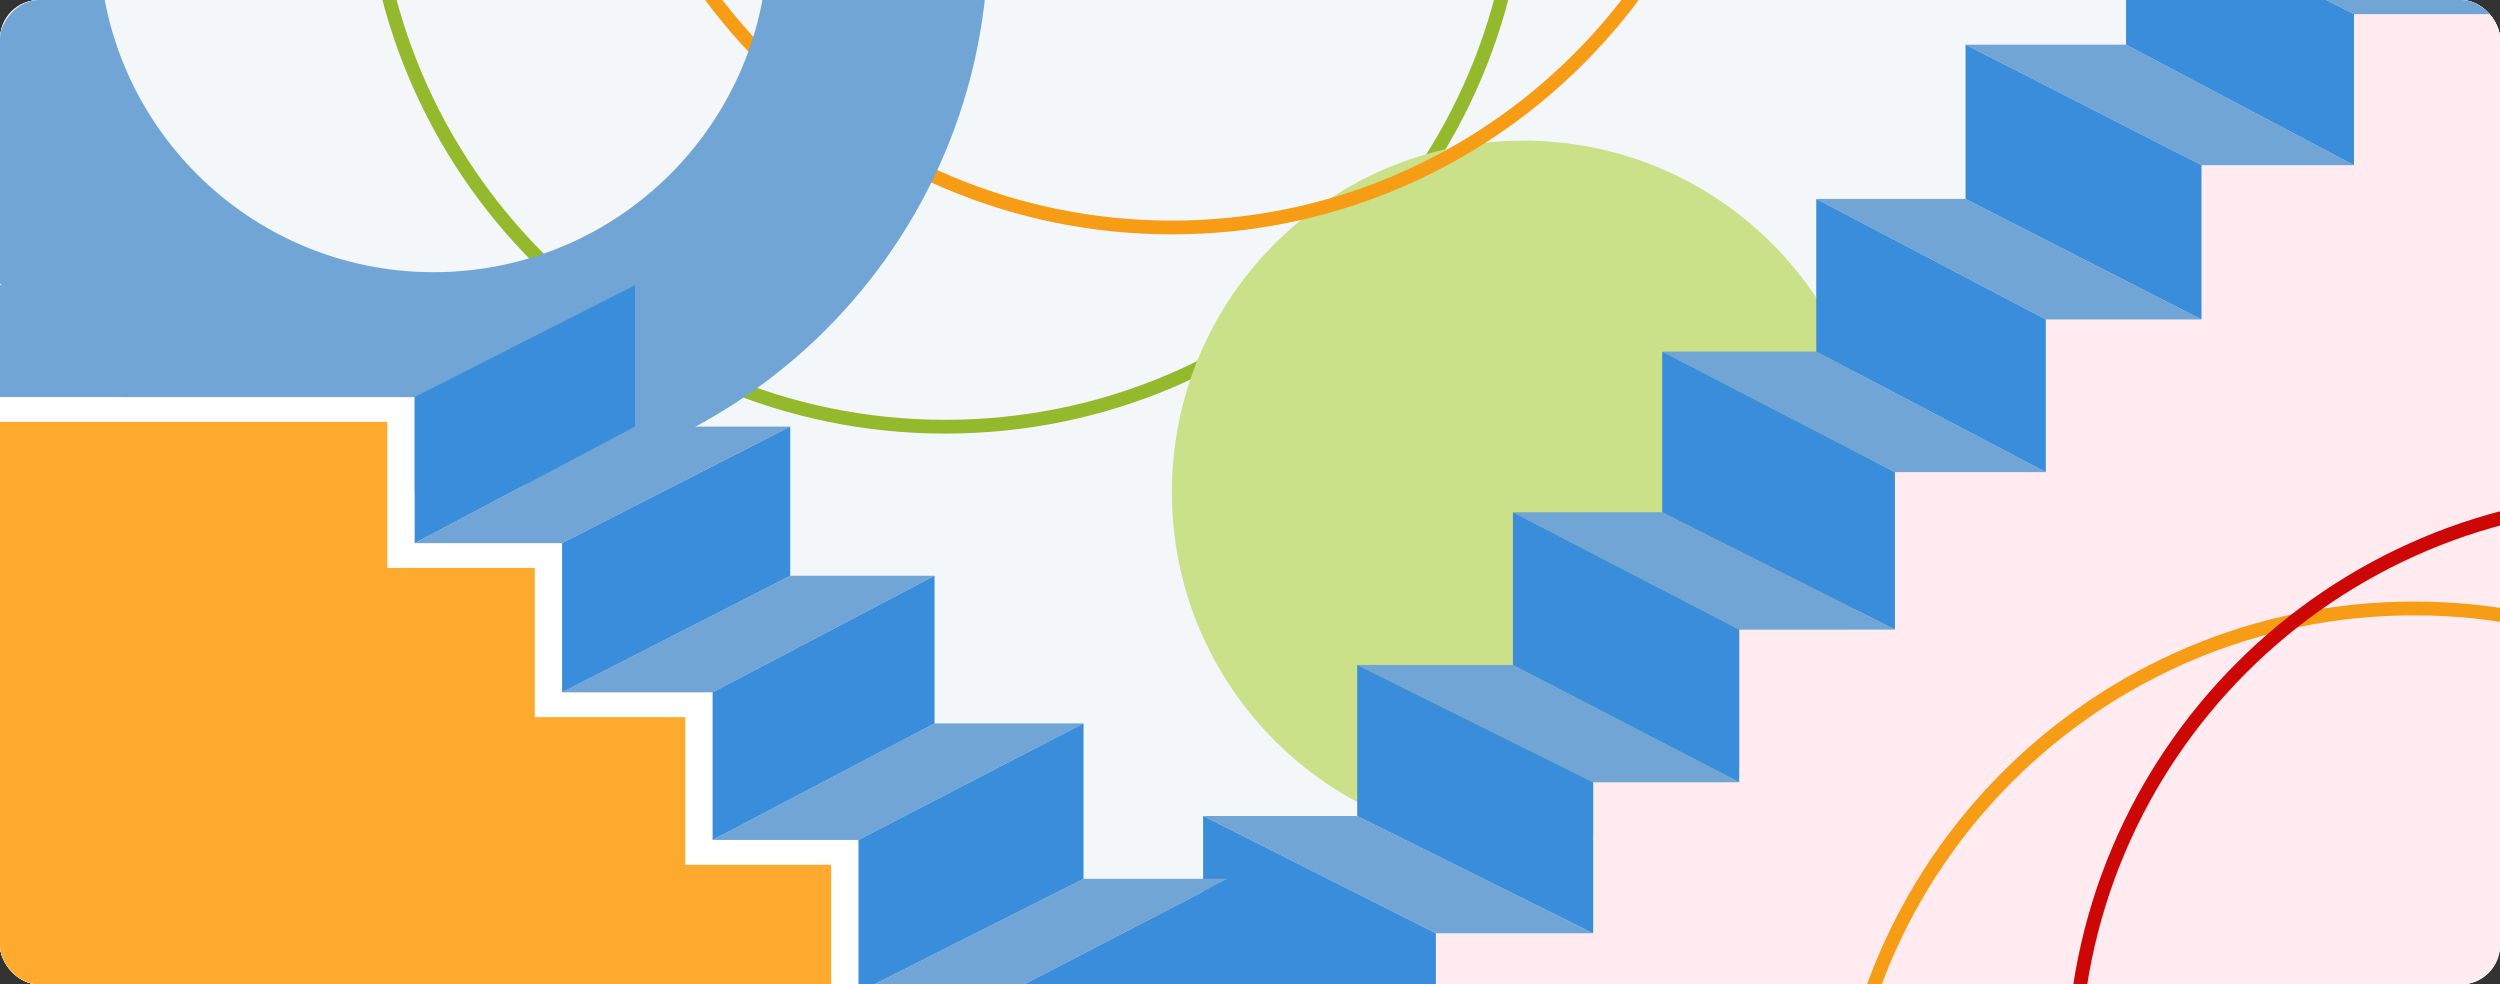 <svg width="640" height="252" viewBox="0 0 640 252" fill="none" xmlns="http://www.w3.org/2000/svg">
<rect x="0" y="0" width="640" height="252" fill="#333333" stroke="none"/>
<g clip-path="url(#clip0_1994_5018)">
<rect width="640" height="252" rx="10" fill="#F5F5F5"/>
<g clip-path="url(#clip1_1994_5018)">
<rect width="640" height="252" rx="10" fill="#F5F5F5"/>
<g clip-path="url(#clip2_1994_5018)">
<rect width="640" height="252" rx="10" transform="matrix(-1 0 0 1 640 0)" fill="#F4F7F9"/>
<path d="M93 -38C93 44.29 159.71 111 242 111C324.29 111 391 44.29 391 -38C391 -120.29 324.29 -187 242 -187C159.71 -187 93 -120.29 93 -38ZM387.473 -38C387.473 42.343 322.343 107.473 242 107.473C161.657 107.473 96.527 42.343 96.527 -38C96.527 -118.343 161.657 -183.473 242 -183.473C322.343 -183.473 387.473 -118.343 387.473 -38Z" fill="#94B92C"/>
<circle cx="90" cy="90" r="90" transform="matrix(-1 0 0 1 480 36)" fill="#CAE18A"/>
<path d="M151 -89C151 -6.71 217.71 60 300 60C382.29 60 449 -6.71 449 -89C449 -171.29 382.29 -238 300 -238C217.71 -238 151 -171.29 151 -89ZM445.473 -89C445.473 -8.657 380.343 56.473 300 56.473C219.657 56.473 154.527 -8.657 154.527 -89C154.527 -169.343 219.657 -234.473 300 -234.473C380.343 -234.473 445.473 -169.343 445.473 -89Z" fill="#F69C15"/>
<path d="M-31 -16C-31 62.424 32.576 126 111 126C189.424 126 253 62.424 253 -16C253 -94.424 189.424 -158 111 -158C32.576 -158 -31 -94.424 -31 -16ZM196.681 -16C196.681 31.32 158.32 69.681 111 69.681C63.68 69.681 25.319 31.32 25.319 -16C25.319 -63.32 63.68 -101.681 111 -101.681C158.32 -101.681 196.681 -63.32 196.681 -16Z" fill="#70A5D6"/>
<path d="M730 278H367.581V238.92H407.85V200.252H445.242V161.172H485.1V120.858H523.725V81.778H563.583V42.287H602.619V3.618H730V278Z" fill="#FFEBF0"/>
<path d="M730 3.618H602.619L544.271 -26C588.648 -26 663.433 -26 730 -26V3.618Z" fill="#70A5D6"/>
<path d="M602.619 42.287H563.583L503.18 11.434H544.271L602.619 42.287Z" fill="#70A5D6"/>
<path d="M563.583 81.778H523.725L464.966 50.926H503.18L563.583 81.778Z" fill="#70A5D6"/>
<path d="M523.725 120.858H485.1L425.519 90.005H464.966L523.725 120.858Z" fill="#70A5D6"/>
<path d="M485.1 161.172H445.242L387.305 131.142H425.519L485.1 161.172Z" fill="#70A5D6"/>
<path d="M445.242 200.252H407.85L347.447 170.222H387.305L445.242 200.252Z" fill="#70A5D6"/>
<path d="M407.85 238.92H367.581L308 208.89H347.447L407.85 238.92Z" fill="#70A5D6"/>
<path d="M367.581 238.92V278C360.678 274.709 324.984 274.231 308 265.592V208.89L367.581 238.92Z" fill="#398DDB"/>
<path d="M407.85 200.252V238.92L347.447 208.89V170.222L407.85 200.252Z" fill="#398DDB"/>
<path d="M445.242 161.172V200.252L387.305 170.222V131.142L445.242 161.172Z" fill="#398DDB"/>
<path d="M485.1 120.858V161.172L425.519 131.142V90.005L485.1 120.858Z" fill="#398DDB"/>
<path d="M523.725 81.778V120.858L464.966 90.005V50.926L523.725 81.778Z" fill="#398DDB"/>
<path d="M563.583 42.287V81.778L503.18 50.926V11.434L563.583 42.287Z" fill="#398DDB"/>
<path d="M602.619 3.618V42.287L544.271 11.434V-26L602.619 3.618Z" fill="#398DDB"/>
<path d="M-17 367H333.395V329.206H294.462V291.809H258.311V254.015H219.775V215.027H182.431V177.233H143.896V139.041H106.155V101.644H-17V367Z" fill="white"/>
<path d="M-17 101.644H106.155L162.568 73C119.662 73 47.358 73 -17 73V101.644Z" fill="#70A5D6"/>
<path d="M106.155 139.041H143.896L202.295 109.203H162.568L106.155 139.041Z" fill="#70A5D6"/>
<path d="M143.896 177.233H182.431L239.241 147.395H202.295L143.896 177.233Z" fill="#70A5D6"/>
<path d="M182.431 215.027H219.775L277.38 185.189H239.241L182.431 215.027Z" fill="#70A5D6"/>
<path d="M219.775 254.015H258.311L314.326 224.973H277.38L219.775 254.015Z" fill="#70A5D6"/>
<path d="M258.311 291.809H294.462L352.862 262.767H314.326L258.311 291.809Z" fill="#70A5D6"/>
<path d="M294.462 329.206H333.395L391 300.164H352.862L294.462 329.206Z" fill="#70A5D6"/>
<path d="M333.395 329.206V367C340.07 363.817 374.579 346.313 391 337.958V300.164L333.395 329.206Z" fill="#398DDB"/>
<path d="M294.462 291.809V329.206L352.862 300.164V262.767L294.462 291.809Z" fill="#398DDB"/>
<path d="M258.311 254.015V291.809L314.326 262.767V224.973L258.311 254.015Z" fill="#398DDB"/>
<path d="M219.775 215.027V254.015L277.38 224.973V185.189L219.775 215.027Z" fill="#398DDB"/>
<path d="M182.431 177.233V215.027L239.241 185.189V147.395L182.431 177.233Z" fill="#398DDB"/>
<path d="M143.896 139.041V177.233L202.295 147.395V109.203L143.896 139.041Z" fill="#398DDB"/>
<path d="M106.155 101.644V139.041L162.568 109.203V73L106.155 101.644Z" fill="#398DDB"/>
<path d="M-24 373.356H326.395V335.562H287.463V298.165H251.311V260.371H212.775V221.383H175.431V183.589H136.896V145.396H99.155V108H-24V373.356Z" fill="#FDAA2E"/>
<path d="M469 303C469 385.29 535.71 452 618 452C700.29 452 767 385.29 767 303C767 220.71 700.29 154 618 154C535.71 154 469 220.71 469 303ZM763.473 303C763.473 383.343 698.343 448.473 618 448.473C537.657 448.473 472.527 383.343 472.527 303C472.527 222.657 537.657 157.527 618 157.527C698.343 157.527 763.473 222.657 763.473 303Z" fill="#F69C15"/>
<path d="M529 275C529 357.29 595.71 424 678 424C760.29 424 827 357.29 827 275C827 192.71 760.29 126 678 126C595.71 126 529 192.71 529 275ZM823.473 275C823.473 355.343 758.343 420.473 678 420.473C597.657 420.473 532.527 355.343 532.527 275C532.527 194.657 597.657 129.527 678 129.527C758.343 129.527 823.473 194.657 823.473 275Z" fill="#CD0705"/>
</g>
</g>
</g>
<defs>
<clipPath id="clip0_1994_5018">
<rect width="640" height="252" rx="10" fill="white"/>
</clipPath>
<clipPath id="clip1_1994_5018">
<rect width="640" height="252" rx="10" fill="white"/>
</clipPath>
<clipPath id="clip2_1994_5018">
<rect width="640" height="252" rx="10" transform="matrix(-1 0 0 1 640 0)" fill="white"/>
</clipPath>
</defs>
</svg>

